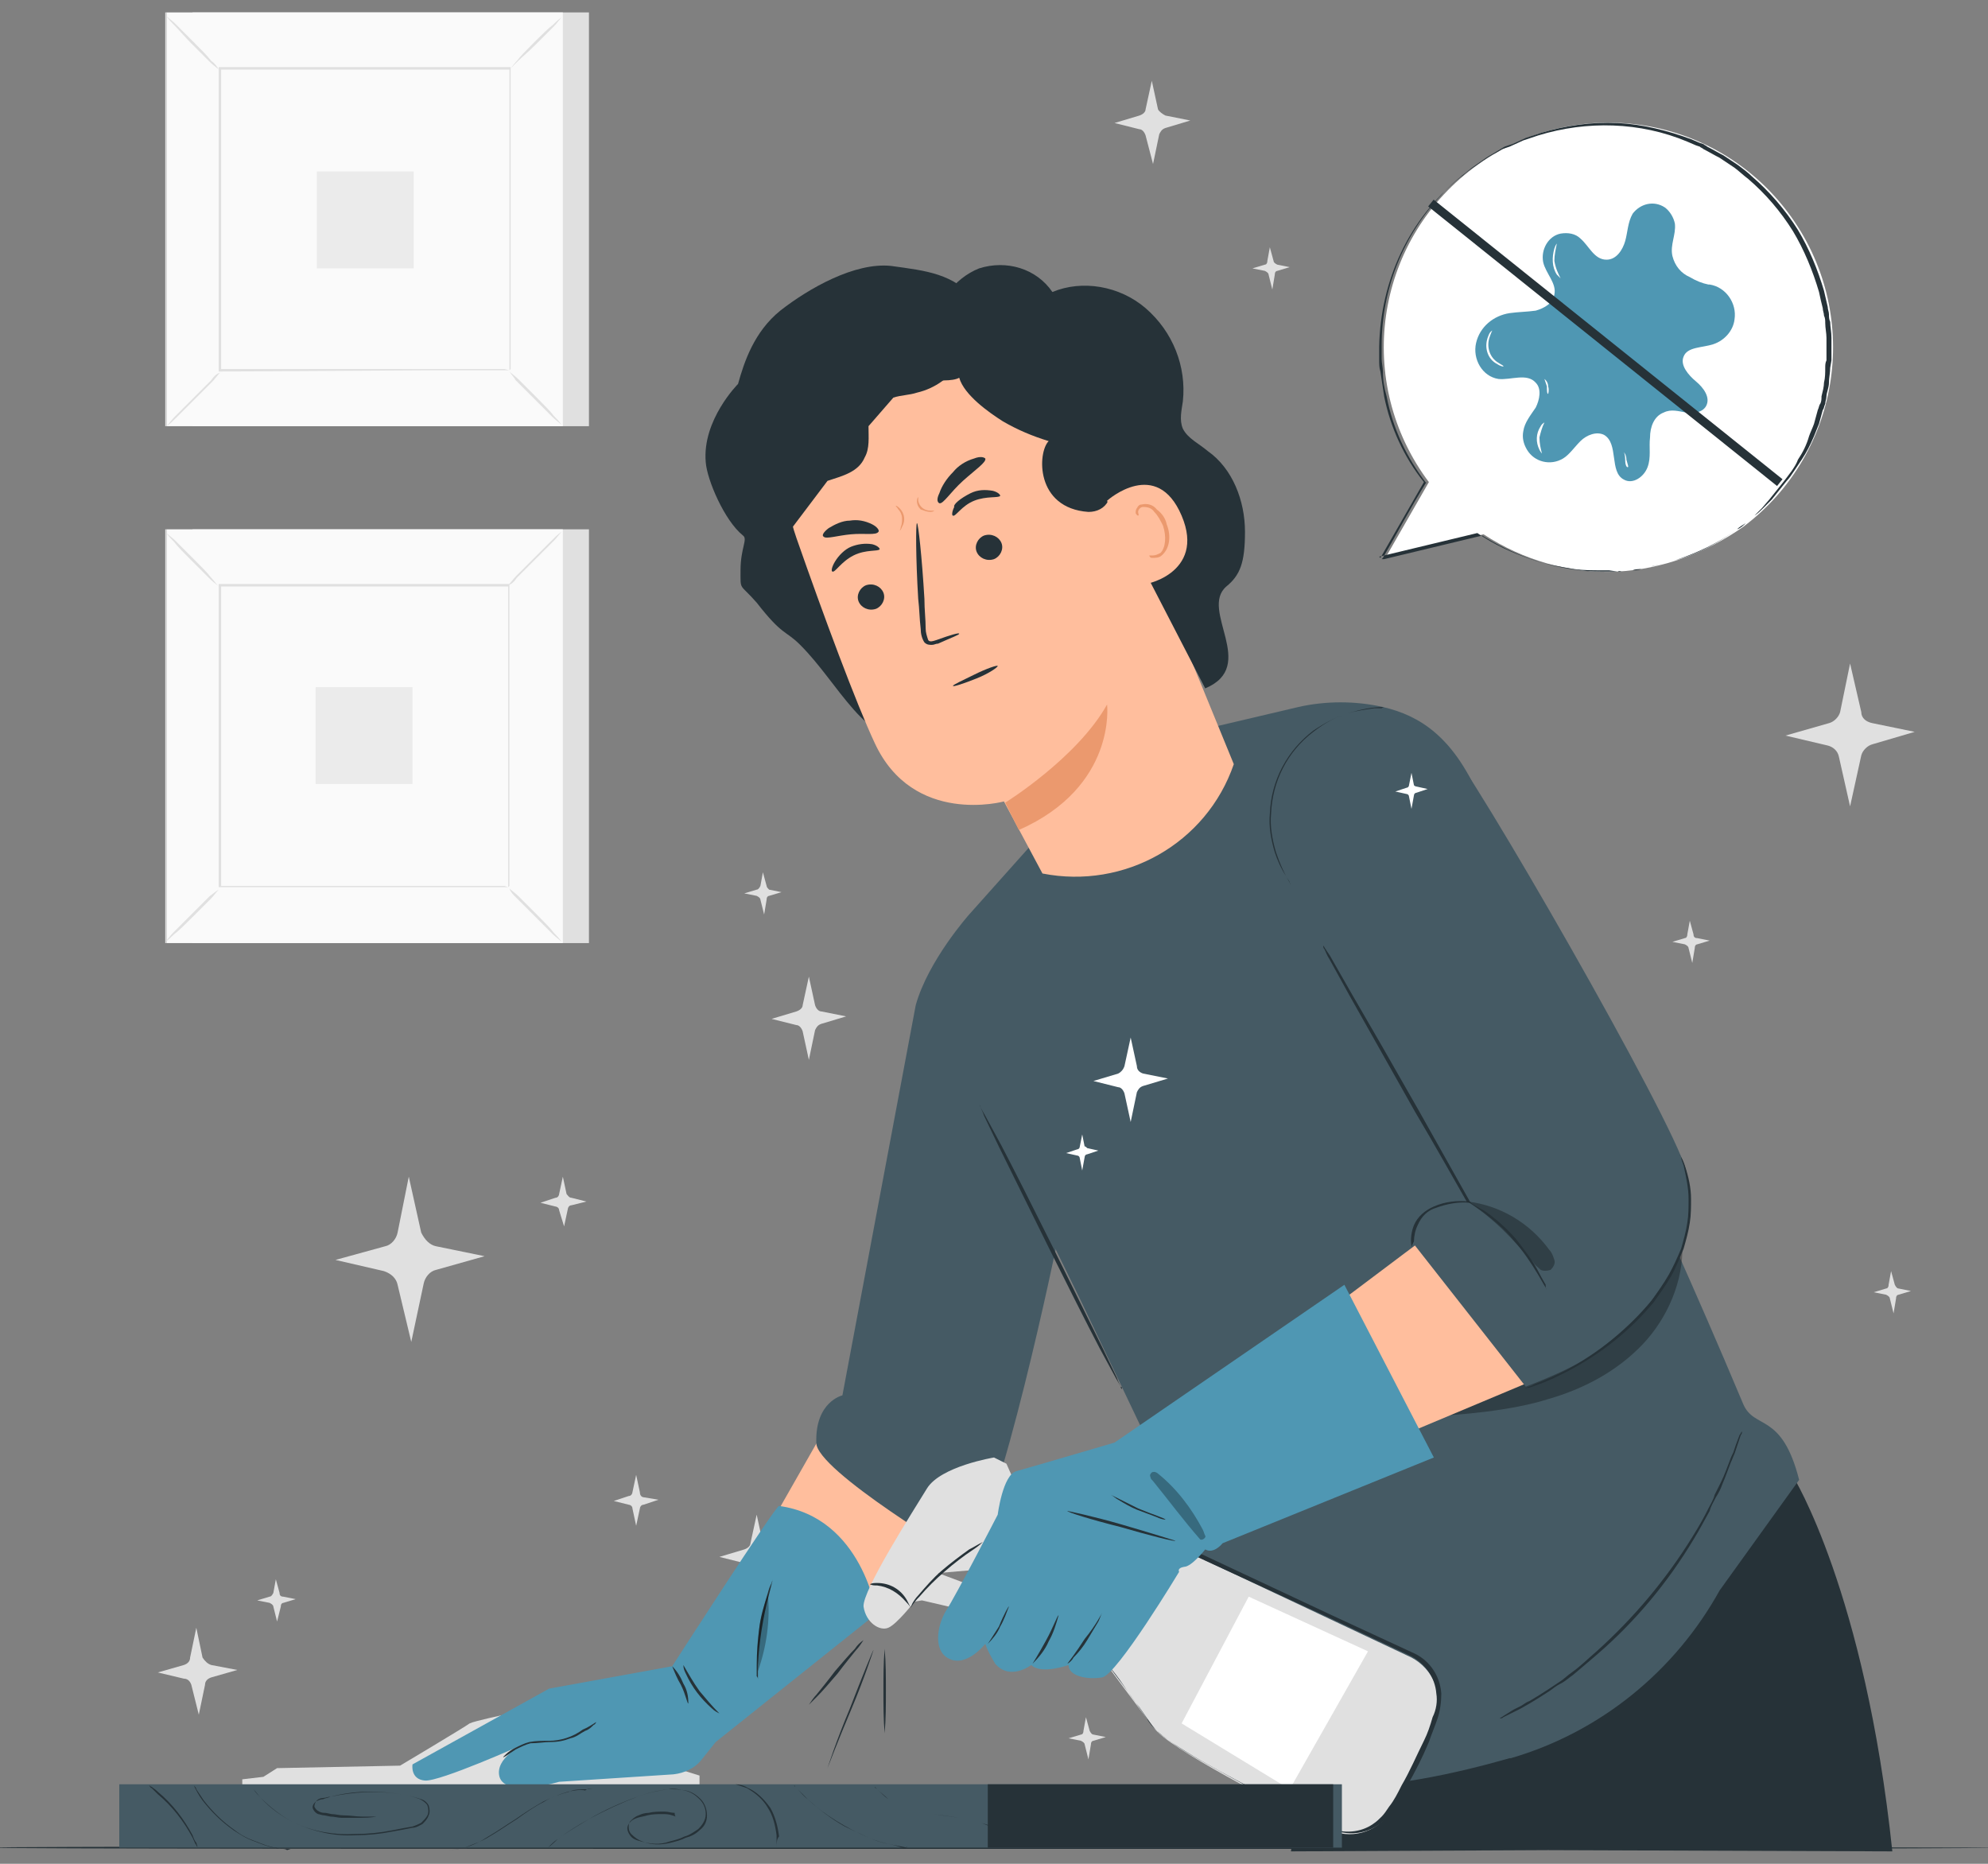 <?xml version="1.0" encoding="utf-8"?>
<!-- Generator: Adobe Illustrator 23.0.3, SVG Export Plug-In . SVG Version: 6.00 Build 0)  -->
<svg version="1.1" id="Layer_1" xmlns="http://www.w3.org/2000/svg" xmlns:xlink="http://www.w3.org/1999/xlink" x="0px" y="0px"
	 viewBox="0 0 160 150" style="enable-background:new 0 0 160 150;" xml:space="preserve">
<rect x="0" y="0" width="160" height="150" fill="#808080" stroke="none"/>
<style type="text/css">
	.st0{fill:#E0E0E0;}
	.st1{fill:#FAFAFA;}
	.st2{fill:#EBEBEB;}
	.st3{fill:#FFFFFF;}
	.st4{fill:#263238;}
	.st5{fill:#4F97B3;}
	.st6{fill:#FFBE9D;}
	.st7{opacity:0.3;}
	.st8{fill:#455A64;}
	.st9{fill:#EB996E;}
</style>
<g>
	<g id="freepik--background-complete--inject-109">
		<path class="st0" d="M35.1,100.3l3.9,0.8l-3.9,1.1c-0.5,0.1-0.9,0.6-1,1.1l-1,4.7l-1.1-4.6c-0.1-0.5-0.5-0.9-1.1-1.1l-3.9-0.9
			l4-1.1c0.5-0.1,0.9-0.6,1-1.1l0.9-4.5l1,4.5C34.2,99.8,34.6,100.2,35.1,100.3z"/>
		<path class="st0" d="M17,134l2.1,0.4L17,135c-0.3,0.1-0.5,0.3-0.5,0.6L16,138l-0.6-2.4c-0.1-0.3-0.3-0.5-0.6-0.5l-2.1-0.5l2.1-0.6
			c0.3-0.1,0.5-0.3,0.5-0.6l0.5-2.4l0.5,2.4C16.5,133.7,16.7,133.9,17,134z"/>
		<path class="st0" d="M46,96.4l1.2,0.3L46,97c-0.2,0-0.3,0.2-0.3,0.3l-0.3,1.4L45,97.4c0-0.2-0.2-0.3-0.3-0.3l-1.2-0.3l1.2-0.4
			c0.2,0,0.3-0.2,0.3-0.3l0.3-1.4l0.3,1.4C45.7,96.2,45.8,96.4,46,96.4z"/>
		<path class="st0" d="M51.8,120.5l1.2,0.2l-1.2,0.4c-0.2,0-0.3,0.2-0.3,0.3l-0.3,1.4l-0.3-1.4c0-0.2-0.2-0.3-0.3-0.3l-1.2-0.3
			l1.2-0.4c0.2,0,0.3-0.2,0.3-0.3l0.3-1.4l0.3,1.4C51.5,120.4,51.7,120.5,51.8,120.5z"/>
		<path class="st0" d="M22.8,128.5l1,0.2l-1,0.3c-0.1,0-0.2,0.1-0.2,0.3l-0.3,1.2l-0.3-1.2c0-0.1-0.1-0.2-0.3-0.3l-1-0.2l1-0.3
			c0.1,0,0.2-0.1,0.3-0.3l0.2-1.1l0.3,1.1C22.5,128.4,22.6,128.5,22.8,128.5z"/>
		<path class="st0" d="M88,139.6l1,0.2l-1,0.3c-0.1,0-0.2,0.1-0.2,0.3l-0.2,1.2l-0.3-1.2c0-0.1-0.1-0.2-0.3-0.3l-1-0.2l1-0.3
			c0.1,0,0.2-0.1,0.2-0.3l0.2-1.1l0.3,1.1C87.8,139.5,87.9,139.6,88,139.6z"/>
		<path class="st0" d="M61.9,71.6l1,0.2l-1,0.3c-0.1,0-0.2,0.1-0.2,0.3l-0.2,1.2l-0.3-1.2c0-0.1-0.1-0.2-0.3-0.3l-1-0.2l1-0.3
			c0.1,0,0.2-0.1,0.3-0.3l0.2-1.1l0.3,1.1C61.7,71.4,61.8,71.5,61.9,71.6z"/>
		<path class="st0" d="M152.8,103.7l1,0.2l-1,0.3c-0.1,0-0.2,0.1-0.2,0.3l-0.2,1.2l-0.3-1.2c0-0.1-0.1-0.2-0.3-0.3l-1-0.2l1-0.3
			c0.1,0,0.2-0.1,0.2-0.3l0.2-1.1l0.3,1.1C152.6,103.6,152.7,103.7,152.8,103.7z"/>
		<path class="st0" d="M136.6,75.5l1,0.2l-1,0.3c-0.1,0-0.2,0.1-0.2,0.3l-0.2,1.2l-0.3-1.2c0-0.1-0.1-0.2-0.3-0.3l-1-0.2l1-0.3
			c0.1,0,0.2-0.1,0.2-0.3l0.2-1.1l0.3,1.1C136.3,75.4,136.4,75.5,136.6,75.5z"/>
		<path class="st0" d="M102.8,21.3l1,0.2l-1,0.3c-0.1,0-0.2,0.1-0.2,0.3l-0.2,1.2l-0.3-1.2c0-0.1-0.1-0.2-0.3-0.3l-1-0.2l1-0.3
			c0.1,0,0.2-0.1,0.2-0.3l0.2-1.1l0.3,1.1C102.5,21.1,102.6,21.2,102.8,21.3z"/>
		<path class="st0" d="M61.9,124.7l2,0.4l-2,0.6c-0.3,0.1-0.4,0.3-0.5,0.5l-0.5,2.4l-0.5-2.3c-0.1-0.3-0.3-0.5-0.5-0.5l-2-0.5l2-0.6
			c0.3-0.1,0.5-0.3,0.5-0.5l0.5-2.3l0.5,2.3C61.5,124.4,61.7,124.6,61.9,124.7z"/>
		<path class="st0" d="M66.1,81.4l2,0.4l-2,0.6c-0.3,0.1-0.4,0.3-0.5,0.5l-0.5,2.4L64.6,83c-0.1-0.3-0.3-0.5-0.5-0.5l-2-0.5l2-0.6
			c0.3-0.1,0.5-0.3,0.5-0.5l0.5-2.3l0.5,2.3C65.7,81.2,65.9,81.4,66.1,81.4z"/>
		<path class="st0" d="M93.8,9.3l2,0.4l-2,0.6c-0.3,0.1-0.4,0.3-0.5,0.5l-0.5,2.4l-0.6-2.3c-0.1-0.3-0.3-0.5-0.5-0.5l-2-0.5l2-0.6
			c0.3-0.1,0.5-0.3,0.5-0.5l0.5-2.3l0.5,2.3C93.3,9,93.6,9.2,93.8,9.3z"/>
		<path class="st0" d="M150.7,58.2l3.4,0.7l-3.4,1c-0.4,0.1-0.8,0.5-0.9,0.9l-0.9,4.1l-0.9-4c-0.1-0.5-0.5-0.8-0.9-0.9l-3.4-0.8
			l3.5-1c0.4-0.1,0.8-0.5,0.9-0.9l0.8-3.9l0.9,3.9C149.8,57.8,150.2,58.1,150.7,58.2z"/>
		<rect x="15.5" y="1" class="st0" width="31.9" height="33.3"/>
		<rect x="13.4" y="1" class="st1" width="31.9" height="33.3"/>
		<path class="st0" d="M45.3,34.3h-32V1h32V34.3z M13.4,34.3h31.9V1H13.4V34.3z"/>
		<rect x="17.7" y="5.5" class="st1" width="23.3" height="24.3"/>
		<path class="st0" d="M17.7,30c-0.2,0.2-0.4,0.5-0.6,0.7c-0.4,0.4-0.9,0.9-1.5,1.5s-1.1,1.1-1.5,1.5c-0.2,0.2-0.4,0.4-0.7,0.6
			c0.2-0.2,0.4-0.5,0.6-0.7c0.4-0.4,0.9-0.9,1.5-1.5c0.6-0.6,1.1-1.1,1.5-1.5C17.2,30.3,17.4,30.1,17.7,30z"/>
		<path class="st0" d="M41,29.9c0.2,0.2,0.5,0.4,0.7,0.6c0.4,0.4,0.9,0.9,1.5,1.5c0.6,0.6,1.1,1.1,1.4,1.5c0.2,0.2,0.4,0.4,0.6,0.7
			c-0.2-0.2-0.5-0.4-0.7-0.6c-0.4-0.4-0.9-0.9-1.5-1.5c-0.6-0.6-1.1-1.1-1.5-1.5C41.4,30.4,41.2,30.2,41,29.9z"/>
		<path class="st0" d="M41,5.6c0.2-0.2,0.4-0.5,0.6-0.7C41.9,4.5,42.4,4,43,3.4s1.1-1.1,1.5-1.4c0.2-0.2,0.4-0.4,0.7-0.6
			c-0.2,0.2-0.4,0.5-0.6,0.7c-0.4,0.4-0.9,0.9-1.5,1.5S42,4.6,41.6,5C41.4,5.2,41.2,5.4,41,5.6z"/>
		<path class="st0" d="M17.6,5.6c-0.2-0.2-0.5-0.4-0.7-0.6c-0.4-0.4-0.9-0.9-1.5-1.5C14.9,3,14.4,2.4,14,2c-0.2-0.2-0.4-0.4-0.6-0.7
			c0.2,0.2,0.5,0.4,0.7,0.6c0.4,0.4,0.9,0.9,1.5,1.5c0.6,0.6,1.1,1.1,1.4,1.5C17.3,5.1,17.5,5.4,17.6,5.6z"/>
		<path class="st0" d="M41,29.8c0,0,0-0.1,0-0.1c0-0.1,0-0.2,0-0.3c0-0.3,0-0.7,0-1.3c0-1.2,0-2.8,0-5c0-4.3,0-10.3,0-17.6L41,5.6
			H17.7l0,0l0.1-0.1c0,8.9,0,17.3,0,24.3l-0.1-0.1l16.9,0l4.7,0h1.3L41,29.8L41,29.8L41,29.8l-0.4,0h-1.2l-4.7,0l-17,0.1h-0.1v-0.1
			c0-7,0-15.4,0-24.3V5.4h0.1H41h0.1v0.1c0,7.3,0,13.4,0,17.7c0,2.1,0,3.8,0,4.9c0,0.6,0,1,0,1.3c0,0.1,0,0.3,0,0.3
			C41,29.8,41,29.8,41,29.8z"/>
		<rect x="25.5" y="13.8" class="st2" width="7.8" height="7.8"/>
		<rect x="15.5" y="42.6" class="st0" width="31.9" height="33.3"/>
		<rect x="13.4" y="42.6" class="st1" width="31.9" height="33.3"/>
		<path class="st0" d="M45.3,75.9h-32V42.6h32V75.9z M13.4,75.9h31.9V42.6H13.4L13.4,75.9z"/>
		<rect x="17.6" y="47.1" class="st1" width="23.3" height="24.3"/>
		<path class="st0" d="M17.6,71.6c-0.2,0.2-0.4,0.5-0.6,0.7c-0.4,0.4-0.9,0.9-1.5,1.5c-0.6,0.6-1.1,1.1-1.5,1.4
			c-0.2,0.2-0.4,0.4-0.7,0.6c0.2-0.2,0.4-0.5,0.6-0.7c0.4-0.4,0.9-0.9,1.5-1.5s1.1-1.1,1.5-1.5C17.2,71.9,17.4,71.7,17.6,71.6z"/>
		<path class="st0" d="M41,71.5c0.2,0.2,0.5,0.4,0.7,0.6c0.4,0.4,0.9,0.9,1.5,1.5c0.6,0.6,1.1,1.1,1.4,1.5c0.2,0.2,0.4,0.4,0.6,0.7
			c-0.2-0.2-0.5-0.4-0.7-0.6c-0.4-0.4-0.9-0.9-1.5-1.5c-0.6-0.6-1.1-1.1-1.5-1.5C41.3,72,41.1,71.8,41,71.5z"/>
		<path class="st0" d="M40.9,47.1c0.2-0.2,0.4-0.5,0.6-0.7c0.4-0.4,0.9-0.9,1.5-1.5c0.6-0.6,1.1-1.1,1.5-1.5
			c0.2-0.2,0.4-0.4,0.7-0.6c-0.2,0.2-0.4,0.5-0.6,0.7c-0.4,0.4-0.9,0.9-1.5,1.5c-0.6,0.6-1.1,1.1-1.5,1.5
			C41.4,46.8,41.2,47,40.9,47.1z"/>
		<path class="st0" d="M17.6,47.2c-0.2-0.2-0.5-0.4-0.7-0.6c-0.4-0.4-0.9-0.9-1.5-1.5c-0.6-0.6-1.1-1.1-1.4-1.5
			c-0.2-0.2-0.4-0.4-0.6-0.7c0.2,0.2,0.5,0.4,0.7,0.6c0.4,0.4,0.9,0.9,1.5,1.5c0.6,0.6,1.1,1.1,1.4,1.5C17.2,46.7,17.4,47,17.6,47.2
			z"/>
		<path class="st0" d="M40.9,71.4c0,0,0-0.1,0-0.1c0-0.1,0-0.2,0-0.3c0-0.3,0-0.7,0-1.3c0-1.2,0-2.8,0-5c0-4.3,0-10.3,0-17.6
			l0.1,0.1H17.7l0,0l0.1-0.1c0,8.9,0,17.3,0,24.3l-0.1-0.1l16.9,0l4.7,0h1.3L40.9,71.4C40.9,71.4,40.9,71.4,40.9,71.4l-0.4,0h-1.2
			l-4.7,0l-16.9,0h-0.1v0c0-7,0-15.4,0-24.3V47h0.1H41H41v0.1c0,7.3,0,13.4,0,17.7c0,2.1,0,3.8,0,4.9c0,0.6,0,1,0,1.3
			c0,0.1,0,0.2,0,0.3C41,71.3,40.9,71.4,40.9,71.4z"/>
		<rect x="25.4" y="55.3" class="st2" width="7.8" height="7.8"/>
	</g>
	<g id="freepik--speech-bubble--inject-109">
		<path class="st3" d="M130.2,46c-3.8,0.2-7.6-0.9-10.8-3l-7.9,1.9l3.5-6.1c-6-8-4.4-19.3,3.6-25.3s19.3-4.4,25.3,3.6
			c6,8,4.4,19.3-3.6,25.3C137.3,44.5,133.8,45.8,130.2,46L130.2,46z"/>
		<path class="st4" d="M130.2,46c0,0,0.1,0,0.3,0l0.9-0.1c0.2,0,0.4,0,0.7-0.1l0.8-0.2c0.3-0.1,0.6-0.1,0.9-0.2l1-0.3
			c1.8-0.6,3.5-1.4,5-2.5c0.2-0.2,0.4-0.3,0.7-0.5l0.7-0.6c0.2-0.2,0.4-0.4,0.6-0.6l0.6-0.7c0.4-0.5,0.8-1,1.2-1.5l0.6-0.8
			c0.2-0.3,0.4-0.6,0.5-0.9c0.4-0.6,0.7-1.2,0.9-1.9c0.1-0.3,0.3-0.7,0.4-1l0.3-1.1c0.1-0.2,0.1-0.4,0.2-0.5
			c0.1-0.2,0.1-0.4,0.1-0.6c0.1-0.4,0.2-0.8,0.2-1.1c0.1-0.4,0.1-0.8,0.1-1.2c0-0.2,0-0.4,0.1-0.6c0-0.2,0-0.4,0-0.6v-1.2
			c0-0.4-0.1-0.8-0.1-1.2c0-0.2,0-0.4-0.1-0.6c0-0.2-0.1-0.4-0.1-0.6c-0.1-0.4-0.2-0.8-0.3-1.3c-0.5-1.7-1.2-3.4-2.1-4.9
			c-1-1.6-2.2-3-3.6-4.2c-0.4-0.3-0.7-0.6-1.1-0.9l-1.2-0.8c-0.4-0.2-0.9-0.5-1.3-0.7c-0.1-0.1-0.2-0.1-0.3-0.2l-0.3-0.1l-0.7-0.3
			c-3.8-1.6-8.1-1.7-12-0.5l-0.6,0.2l-0.3,0.1l-0.3,0.1l-1.1,0.5l-0.3,0.1l-0.3,0.1l-0.5,0.3c-0.4,0.2-0.7,0.4-1,0.6l-1,0.7
			c-0.3,0.2-0.6,0.5-0.9,0.7c-4.1,3.3-6.4,8.3-6.5,13.6v1c0,0.4,0,0.7,0.1,1c0.1,0.7,0.2,1.3,0.3,2c0.5,2.5,1.6,4.9,3.2,6.9l0,0l0,0
			l-3.5,6.1l-0.1-0.1l7.9-1.9h0h0c1.3,0.9,2.8,1.6,4.3,2.1c1.1,0.4,2.3,0.6,3.5,0.8c0.7,0.1,1.5,0.1,2.2,0.1h0.6L130.2,46l-0.2,0
			l-0.6,0c-0.7,0-1.5,0-2.2-0.1c-2.8-0.3-5.5-1.3-7.9-2.8h0l-7.9,1.9l-0.2,0l0.1-0.1c1.1-1.9,2.2-4,3.5-6.1v0.1
			c-1.6-2.1-2.7-4.4-3.2-7c-0.2-0.7-0.3-1.3-0.3-2c0-0.3-0.1-0.7-0.1-1c0-0.3,0-0.7,0-1.1c0-4.5,1.7-8.8,4.8-12.1
			c0.5-0.6,1.1-1.1,1.7-1.6c0.3-0.2,0.6-0.5,0.9-0.7l1-0.7c0.3-0.2,0.7-0.4,1-0.6l0.5-0.3l0.3-0.1l0.3-0.1l1.1-0.5l0.3-0.1l0.3-0.1
			l0.6-0.2c2-0.6,4.1-0.9,6.2-0.8c2,0.1,4,0.6,5.9,1.3l0.7,0.3l0.3,0.1c0.1,0.1,0.2,0.1,0.3,0.2c0.4,0.2,0.9,0.5,1.3,0.7l1.2,0.8
			c0.4,0.3,0.8,0.6,1.1,0.9c1.4,1.2,2.7,2.7,3.7,4.3c0.9,1.5,1.6,3.2,2.1,4.9l0.3,1.3c0,0.2,0.1,0.4,0.1,0.6s0,0.4,0.1,0.6
			c0,0.4,0.1,0.8,0.1,1.3c0,0.4,0,0.8,0,1.2c0,0.2,0,0.4,0,0.6l-0.1,0.6c0,0.4-0.1,0.8-0.1,1.2s-0.2,0.8-0.2,1.1
			c0,0.2-0.1,0.4-0.1,0.6c-0.1,0.2-0.1,0.4-0.2,0.5c-0.1,0.4-0.2,0.7-0.3,1.1l-0.4,1c-0.3,0.7-0.6,1.3-1,1.9
			c-0.2,0.3-0.4,0.6-0.6,0.9c-0.2,0.3-0.4,0.6-0.6,0.8c-0.4,0.5-0.8,1-1.2,1.5l-0.7,0.7c-0.2,0.2-0.4,0.4-0.7,0.6l-0.7,0.6
			c-0.2,0.2-0.4,0.4-0.7,0.5c-1.5,1.1-3.2,2-5,2.5l-1,0.3c-0.3,0.1-0.7,0.1-0.9,0.2l-0.8,0.2c-0.2,0-0.5,0-0.7,0.1l-0.9,0.1
			C130.3,45.9,130.2,46,130.2,46z"/>
		<path class="st5" d="M130.8,19.4c0.2-0.7,0.2-1.5,0.6-2.2c0.6-0.8,1.7-1.1,2.6-0.5c0.4,0.3,0.7,0.8,0.8,1.3
			c0.1,0.9-0.4,1.7-0.2,2.6c0.2,0.8,0.7,1.4,1.4,1.7c0.5,0.3,1,0.5,1.5,0.6c0,0,0.1,0,0.1,0l0,0c1.3,0.2,2.2,1.5,2,2.8
			c-0.1,0.9-0.8,1.7-1.7,2c-0.9,0.3-2.1,0.2-2.4,1c-0.3,0.7,0.4,1.5,1,2c0.6,0.5,1.2,1.3,0.8,2c-0.3,0.5-1,0.6-1.6,0.5
			c-0.6-0.1-1.2-0.3-1.8,0c-0.8,0.3-1.1,1.2-1.1,2c-0.1,0.8,0.1,1.6-0.2,2.4c-0.3,0.8-1.2,1.4-1.9,1c-1.2-0.6-0.4-2.9-1.6-3.6
			c-0.6-0.3-1.4,0-1.9,0.5c-0.5,0.5-0.9,1.1-1.4,1.4c-1,0.6-2.3,0.3-2.9-0.7c-0.3-0.5-0.4-1-0.3-1.5c0.1-0.7,0.6-1.3,1-1.9
			c0.3-0.6,0.5-1.5,0-2c-0.7-0.8-2-0.2-3-0.3c-1.3-0.2-2.1-1.6-1.8-2.9c0.3-1.3,1.4-2.2,2.7-2.4c0.7-0.1,1.4-0.1,2.1-0.2
			c0.7-0.2,1.4-0.6,1.5-1.3c0.2-0.9-0.7-1.7-0.9-2.6c-0.2-1,0.4-2.1,1.4-2.3c0.6-0.1,1.2,0,1.6,0.4c0.7,0.6,1.1,1.7,2.1,1.7
			C130.1,20.9,130.6,20.1,130.8,19.4z"/>
		<path class="st3" d="M121,29.5c0,0-0.2,0-0.5-0.2c-0.8-0.4-1.1-1.4-0.7-2.3c0.1-0.3,0.3-0.4,0.3-0.4c0,0-0.1,0.2-0.2,0.5
			c-0.3,0.8,0,1.7,0.7,2.1C120.9,29.4,121,29.4,121,29.5z"/>
		<path class="st3" d="M124.1,36.5c0,0-0.1-0.1-0.2-0.3c-0.3-0.6-0.3-1.3,0.1-1.9c0.1-0.2,0.3-0.3,0.3-0.3c-0.2,0.4-0.3,0.8-0.4,1.2
			C123.9,35.7,124,36.1,124.1,36.5z"/>
		<path class="st3" d="M124.6,31.7c-0.1,0-0.1-0.3-0.1-0.6c-0.1-0.3-0.2-0.6-0.2-0.6c0,0,0.3,0.2,0.3,0.6
			C124.7,31.4,124.6,31.7,124.6,31.7z"/>
		<path class="st3" d="M131,37.6c-0.1,0-0.2-0.2-0.2-0.6s-0.1-0.6-0.1-0.6c0,0,0.2,0.2,0.2,0.6C131,37.4,131.1,37.6,131,37.6z"/>
		<path class="st3" d="M125.6,22.4c0,0-0.1-0.1-0.3-0.3c-0.4-0.6-0.4-1.4-0.2-2.1c0.1-0.3,0.2-0.4,0.2-0.4c-0.1,0.5-0.2,0.9-0.2,1.4
			C125.2,21.6,125.4,22,125.6,22.4z"/>
		
			<rect x="128.9" y="9.5" transform="matrix(0.625 -0.78 0.78 0.625 26.971 111.218)" class="st4" width="0.7" height="36"/>
	</g>
	<g id="freepik--Character--inject-109">
		<polygon class="st6" points="67.4,113.2 62.1,122.5 69.4,129.8 77.1,121.5 		"/>
		<path class="st0" d="M22.3,142.3l9.9-0.2c0,0,5.2-3.1,5.6-3.4c0.4-0.2,2.8-0.7,2.8-0.7l15.7,4.9v1.4H19.5v-1.1l1.7-0.2L22.3,142.3
			z"/>
		<path class="st5" d="M62.7,121.2c-0.3,0-8.6,12.9-8.6,12.9l-9.9,1.8l-11,6.1c0,0-0.2,1.2,1,1.3c1.2,0.1,7.9-2.9,7.9-2.9
			s-2.3,1.1-1.9,2.6c0.5,1.7,4.8,0.4,4.8,0.4l9.2-0.6c0.9-0.1,1.7-0.5,2.2-1.1l1.2-1.5l12.9-10.3C70.6,129.9,69.4,122.1,62.7,121.2z
			"/>
		<path class="st4" d="M48,138.6c-0.1,0.1-0.1,0.2-0.2,0.2c-0.2,0.2-0.4,0.4-0.7,0.5c-0.4,0.2-0.7,0.5-1.2,0.6
			c-0.5,0.2-1,0.3-1.6,0.3c-0.5,0-1,0.1-1.6,0.1c-0.4,0.1-0.8,0.3-1.2,0.5c-0.6,0.4-1,0.7-1,0.6c0,0,0.1-0.1,0.2-0.2
			c0.2-0.2,0.5-0.4,0.7-0.5c0.4-0.2,0.8-0.4,1.2-0.5c0.5-0.1,1.1-0.1,1.6-0.1c0.9,0,1.9-0.3,2.7-0.9C47.6,138.9,47.9,138.6,48,138.6
			z"/>
		<path class="st4" d="M55.4,137.1c-0.1,0-0.2-0.7-0.6-1.5c-0.3-0.5-0.5-1-0.7-1.5c0.4,0.4,0.7,0.9,0.9,1.4
			C55.3,136,55.4,136.5,55.4,137.1z"/>
		<path class="st4" d="M57.9,137.9c-0.2-0.1-0.4-0.2-0.6-0.4c-0.9-0.8-1.6-1.7-2.1-2.8c-0.1-0.2-0.2-0.4-0.2-0.7
			c0.4,0.7,0.8,1.4,1.3,2.1C56.8,136.7,57.3,137.3,57.9,137.9z"/>
		<path class="st4" d="M61,135.2c0-0.1,0-0.2-0.1-0.3c0-0.2,0-0.5,0-0.9c0-1,0.1-2,0.2-2.9c0.1-1,0.4-1.9,0.7-2.9
			c0.1-0.4,0.2-0.6,0.3-0.8c0-0.1,0.1-0.2,0.1-0.3c-0.1,0.4-0.2,0.8-0.3,1.2c-0.5,1.9-0.8,3.8-0.9,5.7C61,134.4,61,134.8,61,135.2z"
			/>
		<g class="st7">
			<path d="M61.8,128.3c-0.7,2-1,4.1-0.8,6.2C61.7,132.5,62,130.4,61.8,128.3z"/>
		</g>
		<path class="st4" d="M103.9,149l1-8.3l39.4-21.9c0,0,5.8,9.3,8,30.2l-27.7-0.1l0,0L103.9,149z"/>
		<path class="st8" d="M83,68l-5,5.6l-0.8,11.1l9.7,19.8l11.1,23.3c0.9,2,1.8,6.6,1.2,9.2c0,0-1.8,6.4,7.4,6.8
			c5,0.2,10.7-1.1,14.9-2.3l0.1,0c7.2-2.1,13.2-7,16.8-13.5l6.4-8.9c-1.4-5.5-3.6-4-4.5-6.1c-4.2-10-7.6-17.3-7.6-17.3L119,64
			c-2.1-4.7-4.7-6.4-7.7-7.1c-2.2-0.5-4.6-0.5-6.8,0l-6.8,1.6L83,68z"/>
		<path class="st8" d="M77.7,125.5c2.8-3.2,7.4-25.6,7.4-25.6L78,73.6c0,0-3.3,3.7-4.3,7.3l-5.9,31.4c0,0-2.2,0.5-2.1,3.8
			C65.6,118.3,77.7,125.5,77.7,125.5z"/>
		<path class="st4" d="M90.3,111.8c-0.1-0.1-0.1-0.1-0.1-0.2l-0.4-0.7l-1.3-2.4c-1.1-2.1-2.5-4.9-4.1-8.1l-4-8.1l-1.2-2.5
			c-0.1-0.3-0.2-0.5-0.3-0.7c0-0.1-0.1-0.2-0.1-0.2c0.1,0.1,0.1,0.1,0.1,0.2l0.4,0.7l1.3,2.4c1.1,2.1,2.5,4.9,4.1,8.1l4,8.1l1.2,2.5
			c0.1,0.3,0.2,0.5,0.3,0.7C90.3,111.6,90.3,111.7,90.3,111.8z"/>
		<path class="st4" d="M140.2,115.2c0,0.1,0,0.2-0.1,0.3l-0.3,0.9l-0.2,0.6c-0.1,0.2-0.2,0.5-0.3,0.7c-0.2,0.5-0.4,1.1-0.7,1.8
			c-0.1,0.3-0.3,0.7-0.5,1c-0.2,0.4-0.4,0.7-0.5,1.1c-0.4,0.7-0.8,1.5-1.3,2.3c-2.1,3.5-4.7,6.6-7.7,9.2c-0.7,0.6-1.4,1.2-2,1.7
			c-0.3,0.2-0.6,0.5-1,0.7s-0.6,0.4-0.9,0.6c-0.6,0.4-1.1,0.7-1.6,1c-0.2,0.1-0.5,0.3-0.7,0.4l-0.6,0.3l-0.8,0.4
			c-0.1,0.1-0.2,0.1-0.3,0.1c0.1-0.1,0.2-0.1,0.3-0.2l0.8-0.5l0.6-0.3c0.2-0.1,0.4-0.3,0.7-0.4c0.5-0.3,1-0.6,1.6-1l0.9-0.6
			c0.3-0.2,0.6-0.5,0.9-0.7c0.7-0.5,1.3-1.1,2-1.7c3-2.7,5.6-5.8,7.7-9.2c0.5-0.8,0.9-1.5,1.3-2.3c0.2-0.4,0.4-0.7,0.5-1.1l0.5-1
			c0.3-0.6,0.5-1.2,0.7-1.7c0.1-0.3,0.2-0.5,0.3-0.7l0.2-0.6l0.3-0.8C140.1,115.4,140.1,115.3,140.2,115.2z"/>
		<g class="st7">
			<path d="M114.7,114c2.9-0.1,7.1-0.5,9.9-1.4c2.8-0.8,5.5-2.2,7.6-4.4c2-2.1,3.3-5.1,3.2-8c-1.7,3.6-4.9,6.9-8.6,8.8
				c-1.2,0.6-3.5,1.7-3.7,1.4l0,0L114.7,114"/>
		</g>
		<path class="st6" d="M101.9,109.4c0.5-0.6,13.1-10,13.1-10l10.3,10.9l-17.4,7.3L101.9,109.4z"/>
		<path class="st8" d="M122.8,111.6c2.3-0.9,4.6-1.9,6.1-3.1c7.2-5.6,7.7-10.6,6.8-14.3c-1-4-17.4-32.5-19.3-34.3
			c-1.8-1.8-7.5-4.8-13.3,1.8c-3.3,3.8,3.3,14.5,3.3,14.5l11.7,20.5c-3.3-0.6-4.8,2.8-4.8,2.8L122.8,111.6z"/>
		<path class="st4" d="M113.6,100.4c0,0,0-0.1,0-0.1c-0.1-0.6,0-1.2,0.2-1.7c0.3-0.7,0.9-1.2,1.6-1.5c0.9-0.4,1.9-0.5,2.8-0.4
			l-0.1,0.1c-1.2-2.1-2.6-4.6-4.2-7.3l-5.3-9.4l-1.6-2.9c-0.2-0.3-0.3-0.6-0.4-0.8c-0.1-0.1-0.1-0.2-0.1-0.3
			c0.1,0.1,0.1,0.2,0.2,0.3c0.1,0.2,0.3,0.4,0.5,0.8l1.6,2.8c1.4,2.4,3.3,5.7,5.4,9.4l4.1,7.3l0.1,0.1h-0.1
			c-0.9-0.1-1.9,0.1-2.7,0.4c-0.7,0.2-1.2,0.7-1.5,1.4c-0.2,0.4-0.3,0.9-0.3,1.3C113.6,100.3,113.6,100.4,113.6,100.4z"/>
		<path class="st4" d="M135.2,92.9c0,0.1,0.1,0.2,0.1,0.2c0.1,0.2,0.2,0.4,0.3,0.7c0.3,0.9,0.5,1.8,0.5,2.7c0,0.6,0,1.3-0.1,1.9
			c-0.1,0.7-0.3,1.4-0.5,2.1c-0.3,0.7-0.6,1.5-1,2.2c-0.4,0.7-0.9,1.4-1.4,2.1c-1.9,2.3-4.3,4.2-7,5.6c-0.8,0.4-1.6,0.8-2.5,1.1
			c-0.3,0.1-0.5,0.2-0.7,0.2c-0.1,0-0.2,0.1-0.3,0.1c0.1,0,0.2-0.1,0.2-0.1c0.2-0.1,0.4-0.1,0.7-0.3c0.8-0.3,1.7-0.7,2.5-1.1
			c2.6-1.4,5-3.3,6.9-5.6c0.5-0.7,1-1.4,1.4-2.1c0.4-0.7,0.7-1.4,1-2.1c0.2-0.7,0.4-1.4,0.5-2.1c0.1-0.6,0.1-1.2,0.1-1.9
			c0-0.9-0.2-1.8-0.4-2.7c-0.1-0.3-0.2-0.5-0.2-0.7C135.2,93,135.2,93,135.2,92.9z"/>
		<g class="st7">
			<path d="M118.1,96.7c2.6,0.3,5,1.7,6.6,3.9c0.2,0.2,0.3,0.5,0.4,0.8c0.1,0.3-0.1,0.6-0.3,0.8c-0.3,0.1-0.6,0.1-0.8,0
				c-0.2-0.2-0.5-0.4-0.6-0.6C121.7,99.7,120.3,98.1,118.1,96.7"/>
		</g>
		<path class="st4" d="M124.5,103.8c0,0-0.3-0.5-0.7-1.2c-0.6-1-1.2-1.9-2-2.8c-0.7-0.9-1.6-1.6-2.5-2.3c-0.7-0.5-1.2-0.8-1.1-0.8
			c0.1,0,0.2,0.1,0.3,0.2c0.2,0.1,0.5,0.3,0.9,0.5c0.9,0.6,1.8,1.4,2.6,2.3c0.7,0.9,1.4,1.8,1.9,2.8c0.2,0.4,0.4,0.7,0.5,0.9
			C124.4,103.6,124.4,103.7,124.5,103.8z"/>
		<path class="st4" d="M111.4,56.9c-1,0-1.9,0.2-2.9,0.5c-1,0.3-1.9,0.8-2.8,1.5c-2.1,1.6-3.3,4-3.4,6.6c-0.1,1,0.1,2.1,0.4,3.1
			c0.3,0.9,0.7,1.8,1.2,2.6c0,0-0.1-0.1-0.1-0.2c-0.1-0.2-0.2-0.3-0.3-0.5c-0.4-0.6-0.7-1.3-0.9-1.9c-0.3-1-0.5-2.1-0.4-3.1
			c0.1-2.7,1.4-5.1,3.5-6.7c0.9-0.6,1.8-1.1,2.8-1.4c0.7-0.2,1.4-0.3,2.1-0.4c0.3,0,0.4,0,0.6,0C111.3,56.9,111.4,56.9,111.4,56.9z"
			/>
		<path class="st0" d="M81.4,118.7l-0.4-0.9l-1-0.5c0,0-4.3,0.7-5.4,2.5c-1.1,1.8-5.2,8.2-5.1,9.5c0.2,1.3,1.3,2,2,1.7
			c0.7-0.3,2.1-2.1,2.1-2.1l0.6-0.1l6.9,1.6l0.8-1.4l-6.4-2.4l3.5-0.3l3-3.2L81.4,118.7z"/>
		<path class="st0" d="M87.9,129.6c-0.4,1.2-0.2,2.5,0.6,3.6c1.1,1.5,2.8,3.8,4.4,5.9c1.2,1.6,9.5,5.9,14,8.1
			c1.7,0.9,3.9,0.3,4.9-1.3c1.6-2.4,2.9-5.1,3.8-7.8c0.6-1.8-0.3-3.8-2-4.7l-19.3-9.1c-1.9-0.9-4.2-0.1-5.1,1.8
			c-0.1,0.1-0.1,0.3-0.2,0.4L87.9,129.6z"/>
		<path class="st4" d="M87.9,129.6c0,0,0-0.1,0.1-0.2l0.2-0.6c0.2-0.5,0.4-1.2,0.7-2.2c0.2-0.5,0.4-1,0.8-1.5c0.4-0.5,1-0.9,1.6-1.1
			c0.7-0.3,1.5-0.3,2.2-0.2c0.4,0.1,0.8,0.3,1.2,0.4l1.2,0.5l11.3,5.3l6.7,3.1c1.2,0.6,2,1.8,2.1,3.2c0,0.7-0.1,1.4-0.3,2
			c-0.2,0.6-0.5,1.3-0.7,1.9c-0.5,1.2-1.1,2.4-1.8,3.6c-0.3,0.6-0.7,1.1-1,1.7c-0.2,0.3-0.4,0.5-0.6,0.8c-1.1,1.2-2.9,1.6-4.4,0.9
			c-1.1-0.5-2.2-1.1-3.2-1.6c-2.1-1.1-4.1-2.1-5.9-3.1c-0.9-0.5-1.8-1-2.6-1.5c-0.8-0.5-1.6-1-2.3-1.6c-0.3-0.3-0.6-0.7-0.8-1
			c-0.2-0.3-0.5-0.7-0.7-1c-0.5-0.6-0.9-1.2-1.3-1.8c-0.4-0.6-0.8-1.1-1.2-1.6c-0.3-0.4-0.7-0.9-0.9-1.4c-0.3-0.7-0.5-1.5-0.4-2.2
			C87.7,130.1,87.8,129.8,87.9,129.6c0,0,0,0.1,0,0.2c0,0.2-0.1,0.4-0.1,0.6c-0.1,0.8,0.1,1.5,0.4,2.2c0.3,0.5,0.6,0.9,0.9,1.3
			l1.2,1.6l1.3,1.8l0.7,1c0.2,0.4,0.5,0.7,0.8,1c0.7,0.6,1.4,1.1,2.2,1.6c0.8,0.5,1.7,1,2.6,1.5c1.8,1,3.8,2.1,5.9,3.1
			c1,0.5,2.1,1.1,3.2,1.6c1.1,0.5,2.5,0.4,3.5-0.3c0.3-0.2,0.5-0.4,0.7-0.6c0.2-0.2,0.4-0.5,0.6-0.8c0.4-0.5,0.7-1.1,1-1.7
			c0.7-1.2,1.2-2.4,1.8-3.6c0.3-0.6,0.5-1.2,0.7-1.9c0.3-0.6,0.4-1.3,0.3-1.9c-0.1-1.3-0.9-2.4-2-3l-6.6-3.1L95.7,125l-1.2-0.6
			c-0.4-0.2-0.7-0.3-1.1-0.4c-0.7-0.2-1.5-0.1-2.2,0.2c-0.6,0.2-1.1,0.6-1.6,1.1c-0.3,0.4-0.6,0.9-0.8,1.4c-0.3,0.9-0.6,1.7-0.8,2.2
			c-0.1,0.2-0.2,0.4-0.2,0.6C87.9,129.5,87.9,129.6,87.9,129.6z"/>
		<path class="st5" d="M80.3,121.9c0,0,0.4-3.2,1.5-3.5c1.1-0.3,7.9-2.3,7.9-2.3l18.5-12.7l7.2,13.9l-17,6.9c0,0-0.7,0.9-1.4,0.5
			c0,0-1.1,1.4-1.7,1.4c-0.6,0.1-0.4,0.4-0.4,0.4s-5,8.3-6.2,8.5s-2.7-0.1-2.7-1c0,0-2.2,0.8-3,0c0,0-1.7,1.3-2.9-0.1
			c-0.3-0.5-0.6-1-0.8-1.6c0,0-1.5,1.9-2.9,1.2c-1.3-0.6-1-2.6-0.3-3.8C77,128.3,80.3,121.9,80.3,121.9z"/>
		<path class="st4" d="M73.3,129.4c0,0-0.1-0.2-0.4-0.5c-0.6-0.7-1.4-1.2-2.3-1.3c-0.2,0-0.4,0-0.6-0.1c0.2-0.1,0.4-0.1,0.6-0.1
			c1,0,1.9,0.5,2.4,1.4C73.1,129,73.2,129.2,73.3,129.4z"/>
		<path class="st4" d="M79.1,124.1c-0.3,0.3-0.6,0.5-0.9,0.7c-0.6,0.4-1.4,1-2.2,1.7c-0.7,0.6-1.4,1.3-2,2c-0.5,0.5-0.7,0.9-0.7,0.9
			c0-0.1,0.1-0.2,0.1-0.3c0.1-0.2,0.3-0.5,0.5-0.7c0.6-0.7,1.2-1.4,1.9-2c0.7-0.6,1.5-1.2,2.2-1.7C78.4,124.5,78.7,124.3,79.1,124.1
			z"/>
		<polygon class="st3" points="95.1,138.7 100.5,128.5 110.1,132.9 103.8,144 		"/>
		<path class="st4" d="M88.7,129.8c-0.1,0.2-0.2,0.5-0.3,0.7c-0.3,0.5-0.6,1-0.9,1.5c-0.3,0.5-0.7,1-1.1,1.4
			c-0.1,0.2-0.3,0.4-0.5,0.5c0,0,0.7-0.9,1.4-2C88.2,130.8,88.7,129.8,88.7,129.8z"/>
		<path class="st4" d="M85.2,130c-0.2,0.7-0.4,1.4-0.8,2.1c-0.3,0.7-0.8,1.3-1.3,1.8c0,0,0.5-0.8,1.1-1.9
			C84.8,130.9,85.1,130,85.2,130z"/>
		<path class="st4" d="M81.2,129.3c-0.2,0.5-0.4,1.1-0.7,1.6c-0.2,0.5-0.6,1-1,1.4c0,0,0.4-0.6,0.9-1.4
			C80.8,129.9,81.2,129.2,81.2,129.3z"/>
		<path class="st4" d="M94.6,124c0,0.1-2-0.4-4.4-1.1c-2.4-0.6-4.3-1.2-4.3-1.3c0,0,2,0.4,4.4,1.1C92.7,123.4,94.6,124,94.6,124z"/>
		<path class="st4" d="M93.8,122.3c-0.2,0-0.5-0.1-0.7-0.2c-0.5-0.2-1.1-0.4-1.6-0.6c-0.5-0.2-1-0.5-1.5-0.8
			c-0.2-0.1-0.4-0.3-0.6-0.4c0,0,1,0.5,2.2,1.1C92.8,121.9,93.8,122.2,93.8,122.3z"/>
		<g class="st7">
			<path d="M97,123.6c-0.1-0.2-0.1-0.3-0.2-0.5c-0.9-1.7-2.1-3.3-3.6-4.5c-0.1-0.1-0.3-0.2-0.5-0.1c-0.1,0.1-0.2,0.2-0.1,0.4
				c0,0.1,0.1,0.2,0.2,0.3c1.3,1.6,2.4,3.1,3.8,4.7C96.8,124,97.1,123.7,97,123.6z"/>
		</g>
		<path class="st4" d="M65.1,137.2c0.2-0.3,0.4-0.6,0.6-0.8c0.4-0.5,0.9-1.1,1.5-1.9c0.6-0.7,1.2-1.4,1.6-1.8
			c0.2-0.3,0.4-0.5,0.7-0.7c-0.2,0.3-0.4,0.6-0.6,0.8c-0.4,0.5-0.9,1.1-1.5,1.9c-0.6,0.7-1.2,1.4-1.6,1.8
			C65.6,136.7,65.4,136.9,65.1,137.2z"/>
		<path class="st4" d="M66.6,142.3c0,0,0.7-2.2,1.8-4.8c1-2.6,1.9-4.8,1.9-4.7c0,0-0.7,2.2-1.8,4.8S66.6,142.3,66.6,142.3z"/>
		<path class="st4" d="M71.2,139.5c-0.1-1.1-0.1-2.3-0.1-3.4c0-1.1,0-2.3,0.1-3.4c0.1,1.1,0.1,2.3,0.1,3.4
			C71.3,137.2,71.3,138.3,71.2,139.5z"/>
		<path class="st4" d="M59.6,45.9c0-1.8,0.6-2.5,0.2-2.8c-1.5-1.2-2.9-4.5-3-5.9c-0.3-3.4,2.6-6.3,2.6-6.3c0.5-1.8,1.3-4.2,3.4-5.9
			c2.3-1.8,6-3.9,8.9-3.6c2.9,0.4,5,0.6,6.9,2.8l-4.1,36.1c-2.3-0.1-4.3-1.5-5.8-3.2c-1.5-1.7-2.7-3.6-4.3-5.2
			c-1.2-1.2-1.4-0.7-3.5-3.4C59.5,46.9,59.6,47.6,59.6,45.9z"/>
		<path class="st6" d="M88.4,34.9c-2.5-7.3-8.9-11.9-16.2-9.2l-0.7,0.3c-6.6,3-9.8,10.5-7.4,17.3c2.2,6.3,4.8,13.3,6.3,16.5
			c3.1,6.7,10.4,4.7,10.4,4.7l3.1,5.8l0,0c6.6,1.3,13.2-2.4,15.4-8.8l0,0L88.4,34.9z"/>
		<path class="st4" d="M69.1,48.4c0.2,0.5,0.8,0.8,1.4,0.6c0.5-0.2,0.8-0.8,0.6-1.3c0,0,0,0,0,0c-0.2-0.5-0.8-0.8-1.4-0.6
			C69.2,47.3,68.9,47.9,69.1,48.4C69.1,48.4,69.1,48.4,69.1,48.4z"/>
		<path class="st4" d="M67,46c0.2,0.1,0.7-0.8,1.7-1.3c1-0.5,2-0.3,2.1-0.5c0-0.1-0.2-0.3-0.6-0.4c-0.6-0.1-1.2,0-1.7,0.2
			c-0.5,0.2-1,0.7-1.3,1.2C66.9,45.7,66.9,46,67,46z"/>
		<path class="st4" d="M78.6,44.4c0.2,0.5,0.8,0.8,1.4,0.6c0.5-0.2,0.8-0.8,0.6-1.3c0,0,0,0,0,0c-0.2-0.5-0.8-0.8-1.4-0.6
			C78.7,43.3,78.4,43.9,78.6,44.4C78.6,44.4,78.6,44.4,78.6,44.4z"/>
		<path class="st4" d="M76.7,41.5c0.2,0.1,0.7-0.8,1.7-1.2s2-0.2,2.1-0.4c0-0.1-0.2-0.3-0.6-0.4c-0.6-0.1-1.2-0.1-1.8,0.2
			c-0.8,0.4-1.4,0.9-1.3,1.1C76.6,41.2,76.6,41.5,76.7,41.5z"/>
		<path class="st4" d="M77.2,51c0-0.1-0.7,0.1-1.8,0.5c-0.3,0.1-0.6,0.2-0.7,0c-0.1-0.3-0.2-0.6-0.2-0.9c0-0.8-0.1-1.5-0.1-2.4
			c-0.2-3.4-0.5-6.1-0.6-6.1s-0.1,2.8,0.1,6.1c0.1,0.8,0.1,1.6,0.2,2.4c0,0.4,0.1,0.8,0.3,1.1c0.2,0.2,0.4,0.2,0.6,0.2
			c0.2,0,0.3-0.1,0.5-0.1C76.6,51.3,77.2,51.1,77.2,51z"/>
		<path class="st4" d="M75.6,40.5c0.3,0.1,0.9-0.9,1.9-1.8c1-0.9,1.9-1.5,1.8-1.8c-0.1-0.1-0.4-0.2-0.9,0c-0.7,0.2-1.3,0.6-1.7,1.1
			c-0.5,0.5-0.9,1.1-1.1,1.7C75.4,40.1,75.4,40.4,75.6,40.5z"/>
		<path class="st4" d="M66.3,43.2c0.2,0.2,1.1-0.1,2.2-0.2s2,0.1,2.2-0.2c0.1-0.1-0.1-0.4-0.5-0.6c-0.6-0.3-1.2-0.4-1.8-0.3
			c-0.6,0-1.2,0.3-1.7,0.6C66.3,42.8,66.1,43.1,66.3,43.2z"/>
		<path class="st4" d="M78.4,24.3c-0.2-0.1-0.5-0.2-0.7-0.3l0,0l0,0c-2-0.7-4.3-1.1-6,0c-1,0.7-1.6,1.8-2.6,2.5c-1.3,1-3,1.2-4.4,2
			c-1.7,1-2.9,2.7-3.1,4.7c-0.1,1.5,0.3,3.1-0.5,4.5c-0.3,0.6-1.4,1.1-1.8,1.6c0,0-0.7,4.9,3.1,4.7l0.5-0.4l3.7-4.9
			c1.2-0.4,2.5-0.7,3-1.9c0.4-0.7,0.3-1.6,0.3-2.5l2-2.3c0.6-0.2,1.3-0.2,1.9-0.4c3-0.7,4.9-3.7,4.2-6.7c0-0.1,0-0.1-0.1-0.2
			L78.4,24.3z"/>
		<path class="st4" d="M72.3,29.9c0.8-0.7,2.5-2.1,2.7-3.2c0.3-2.3,1.8-4.3,3.8-5.1c2.2-0.7,4.6,0,5.9,1.9c2.4-1,5.4-0.5,7.5,1.3
			c2.2,1.9,3.3,4.7,3,7.5c-0.1,0.7-0.3,1.5,0,2.2c0.4,0.8,1.3,1.2,2,1.8c2,1.4,3,4,3,6.5c0,2.5-0.4,3.5-1.5,4.4
			c-2.2,1.9,2.6,6.4-1.7,8.2l-7.8-15.1l0,0c-0.3,0.6-0.9,0.9-1.6,0.9c-4.3-0.3-4.1-4.8-3.2-5.7c-1.3-0.4-2.5-0.9-3.7-1.6
			c-1.1-0.7-3.1-2.1-3.5-3.5C76.2,31,71.9,30.2,72.3,29.9z"/>
		<path class="st6" d="M89.1,40.3c0.1-0.1,4-3.5,6,1.2s-3.2,5.7-3.2,5.5C91.8,47,89.1,40.3,89.1,40.3z"/>
		<path class="st9" d="M92.5,44.7c0,0,0.1,0,0.3,0c0.2,0,0.4-0.1,0.6-0.2c0.4-0.4,0.5-1.3,0.2-2.2c-0.2-0.4-0.4-0.8-0.7-1.1
			c-0.2-0.3-0.5-0.4-0.9-0.4c-0.2,0-0.4,0.2-0.4,0.4c0,0.2,0.1,0.2,0,0.3c0,0-0.1,0-0.2-0.2c0-0.1,0-0.3,0.1-0.4
			c0.1-0.2,0.2-0.3,0.4-0.3c0.4-0.1,0.9,0,1.2,0.4c0.4,0.3,0.7,0.7,0.8,1.2c0.4,1,0.2,2-0.4,2.5c-0.2,0.2-0.5,0.2-0.8,0.2
			C92.6,44.9,92.5,44.8,92.5,44.7z"/>
		<path class="st4" d="M76.7,55.2c0,0.1,0.9-0.2,1.9-0.6s1.7-0.9,1.7-1s-0.9,0.2-1.9,0.7S76.7,55.1,76.7,55.2z"/>
		<path class="st9" d="M80.9,64.6c0,0,5.8-3.6,8.2-7.9c0,0,0.8,6.6-7.1,10.1L80.9,64.6z"/>
		<path class="st9" d="M75.2,41.1c0,0-0.1,0.1-0.3,0.1c-0.3,0-0.5-0.1-0.8-0.2c-0.2-0.2-0.3-0.4-0.3-0.7c0-0.2,0.1-0.3,0.1-0.3
			c0,0,0,0.1,0,0.3c0.1,0.5,0.5,0.8,1,0.8C75.1,41.1,75.2,41.1,75.2,41.1z"/>
		<path class="st9" d="M72.4,42.7c0,0,0.1-0.1,0.1-0.3c0.1-0.2,0.1-0.5,0.1-0.7c0-0.2-0.1-0.5-0.3-0.7c-0.1-0.2-0.2-0.2-0.2-0.3
			c0,0,0.1,0,0.3,0.2c0.4,0.4,0.5,1,0.2,1.5C72.5,42.7,72.4,42.7,72.4,42.7z"/>
		<path class="st3" d="M92,86.4l2,0.4l-2,0.6c-0.3,0.1-0.4,0.3-0.5,0.5L91,90.3L90.5,88c-0.1-0.3-0.3-0.5-0.5-0.5L88,87l2-0.6
			c0.2-0.1,0.4-0.3,0.5-0.6l0.5-2.3l0.5,2.3C91.5,86.1,91.7,86.3,92,86.4z"/>
		<path class="st3" d="M87.5,92.4l0.9,0.2l-0.9,0.3c-0.1,0-0.2,0.1-0.2,0.2l-0.2,1.1l-0.2-1c0-0.1-0.1-0.2-0.2-0.2l-0.9-0.2l0.9-0.3
			c0.1,0,0.2-0.1,0.2-0.2l0.2-1l0.2,1C87.3,92.2,87.4,92.3,87.5,92.4z"/>
		<path class="st3" d="M114,63.3l0.9,0.2l-0.9,0.3c-0.1,0-0.2,0.1-0.2,0.2l-0.2,1.1l-0.2-1c0-0.1-0.1-0.2-0.2-0.2l-0.9-0.2l0.9-0.3
			c0.1,0,0.2-0.1,0.2-0.2l0.2-1l0.2,1C113.8,63.2,113.9,63.3,114,63.3z"/>
	</g>
	<g id="freepik--Table--inject-109">
		<path class="st4" d="M160.5,148.7c0,0.1-36,0.1-80.5,0.1s-80.5,0-80.5-0.1s36-0.1,80.5-0.1S160.5,148.7,160.5,148.7z"/>
		<rect x="9.6" y="143.6" class="st8" width="98.4" height="5.1"/>
		<rect x="79.5" y="143.6" class="st4" width="27.8" height="5.1"/>
		<path class="st4" d="M15.9,148.7c0-0.1-0.1-0.1-0.1-0.2c-0.1-0.1-0.2-0.4-0.3-0.6c-0.7-1.3-1.6-2.5-2.8-3.5
			c-0.2-0.2-0.4-0.4-0.5-0.5c-0.1,0-0.1-0.1-0.2-0.2c0.1,0,0.1,0.1,0.2,0.1c0.1,0.1,0.3,0.2,0.5,0.4c1.2,1,2.1,2.2,2.8,3.5
			c0.1,0.3,0.2,0.5,0.3,0.6C15.9,148.6,15.9,148.7,15.9,148.7z"/>
		<path class="st4" d="M23.4,148.8c-0.5,0-1,0-1.4-0.1c-0.5-0.1-1-0.3-1.5-0.5c-0.6-0.2-1.1-0.5-1.7-0.9c-1-0.7-1.8-1.5-2.5-2.4
			c-0.3-0.4-0.5-0.8-0.7-1.2c0,0,0,0,0.1,0.1s0.1,0.2,0.1,0.2c0.2,0.3,0.4,0.6,0.6,0.9c0.7,0.9,1.5,1.7,2.5,2.4
			c0.5,0.4,1.1,0.7,1.7,0.9c0.5,0.2,1,0.4,1.5,0.5c0.2,0,0.4,0.1,0.6,0.1c0.1,0,0.3,0,0.4,0.1L23.4,148.8L23.4,148.8z"/>
		<path class="st4" d="M30.3,146.2c0,0-0.4,0.1-1.3,0.1c-0.4,0-0.9,0-1.5,0c-0.3,0-0.6-0.1-0.9-0.1l-0.5-0.1c-0.2,0-0.4-0.1-0.5-0.1
			c-0.2-0.1-0.3-0.2-0.4-0.4c-0.1-0.2,0-0.4,0.2-0.6c0.2-0.1,0.4-0.2,0.6-0.2c0.2-0.1,0.4-0.1,0.6-0.2c1.9-0.4,3.8-0.5,5.7-0.2
			c0.5,0.1,1,0.2,1.6,0.4c0.3,0.1,0.5,0.3,0.6,0.5c0.1,0.3,0.1,0.6,0,0.8c-0.1,0.3-0.3,0.5-0.5,0.7c-0.2,0.1-0.5,0.3-0.8,0.3
			c-0.5,0.1-1,0.2-1.6,0.3c-1,0.2-2,0.3-3,0.3c-1.7,0.1-3.4-0.3-4.9-1c-1-0.5-2-1.2-2.7-2c-0.2-0.2-0.4-0.5-0.6-0.7
			c-0.1-0.2-0.2-0.3-0.2-0.3s0.1,0.1,0.2,0.3c0.2,0.3,0.4,0.5,0.6,0.7c0.8,0.8,1.7,1.5,2.7,2c1.5,0.7,3.2,1,4.9,0.9c1,0,2-0.1,3-0.3
			c0.5-0.1,1-0.2,1.6-0.3c0.3-0.1,0.5-0.2,0.7-0.3c0.2-0.2,0.4-0.4,0.5-0.6c0.1-0.2,0.1-0.5,0-0.8c-0.1-0.2-0.4-0.4-0.6-0.5
			c-0.5-0.2-1-0.3-1.5-0.4c-1.9-0.3-3.8-0.3-5.7,0.2c-0.2,0-0.4,0.1-0.6,0.1c-0.2,0-0.4,0.1-0.5,0.2c-0.1,0.1-0.2,0.3-0.2,0.5
			c0.1,0.2,0.2,0.3,0.4,0.4c0.2,0.1,0.3,0.1,0.5,0.1l0.5,0.1c0.3,0,0.6,0.1,0.9,0.1c0.6,0,1.1,0.1,1.5,0.1s0.7,0,0.9,0L30.3,146.2z"
			/>
		<path class="st4" d="M47.7,144h-0.1c-0.1,0-0.2,0-0.4,0c-0.5,0-1,0-1.4,0.2c-0.7,0.2-1.4,0.4-2,0.8c-0.8,0.4-1.5,0.9-2.2,1.4
			c-0.8,0.5-1.5,1-2.2,1.4c-0.6,0.4-1.3,0.6-2,0.9c-0.5,0.1-0.9,0.2-1.4,0.2c-0.2,0-0.4,0-0.5,0h0.1c0.1,0,0.3,0,0.4,0
			c0.5,0,1-0.1,1.4-0.2c0.7-0.2,1.3-0.5,1.9-0.9c0.7-0.4,1.4-0.9,2.2-1.4c0.7-0.5,1.5-1,2.2-1.4c0.6-0.3,1.3-0.6,2-0.8
			c0.5-0.1,1-0.2,1.4-0.1C47.3,143.9,47.5,144,47.7,144z"/>
		<path class="st4" d="M54.4,146.2l-0.3-0.1c-0.3-0.1-0.5-0.1-0.8-0.1c-0.4,0-0.8,0-1.2,0.1c-0.3,0.1-0.5,0.1-0.8,0.2
			c-0.3,0.1-0.5,0.2-0.7,0.5c-0.2,0.3-0.1,0.6,0.1,0.9c0.2,0.3,0.5,0.4,0.9,0.5c0.7,0.2,1.5,0.3,2.3,0c0.4-0.1,0.8-0.2,1.2-0.4
			c0.4-0.1,0.8-0.4,1.1-0.6c0.3-0.3,0.6-0.7,0.6-1.2c0-0.5-0.2-0.9-0.5-1.2c-0.3-0.3-0.7-0.6-1.2-0.7c-0.4-0.1-0.9-0.2-1.3-0.1
			c-0.8,0.1-1.7,0.3-2.5,0.6c-1.4,0.5-2.7,1.1-3.9,1.8c-0.8,0.5-1.7,1-2.5,1.6c-0.3,0.2-0.5,0.4-0.6,0.5c-0.1,0.1-0.2,0.2-0.2,0.2
			s0.3-0.2,0.8-0.7c0.8-0.6,1.6-1.1,2.5-1.6c1.3-0.7,2.6-1.3,3.9-1.8c0.8-0.3,1.6-0.5,2.5-0.6c0.5,0,0.9,0,1.4,0.1
			c0.5,0.1,0.9,0.4,1.2,0.7c0.3,0.3,0.5,0.8,0.5,1.3c0,0.5-0.2,0.9-0.6,1.2c-0.3,0.3-0.7,0.5-1.1,0.6c-0.4,0.2-0.8,0.3-1.2,0.4
			c-0.8,0.2-1.6,0.2-2.3-0.1c-0.3-0.1-0.6-0.3-0.9-0.6c-0.1-0.1-0.2-0.3-0.2-0.5c0-0.2,0-0.3,0.1-0.5c0.2-0.2,0.4-0.4,0.7-0.5
			c0.2-0.1,0.5-0.2,0.8-0.2c0.4-0.1,0.8-0.1,1.3-0.1c0.3,0,0.5,0.1,0.8,0.1C54.3,146.2,54.4,146.2,54.4,146.2z"/>
		<path class="st4" d="M62.5,148.7c0,0,0-0.1,0-0.3c0-0.2,0-0.5,0-0.7c-0.1-0.8-0.3-1.6-0.7-2.2c-0.4-0.7-1-1.2-1.7-1.6
			c-0.3-0.1-0.6-0.2-0.9-0.3c0.3,0,0.7,0.1,1,0.3c0.7,0.3,1.3,0.9,1.8,1.6c0.4,0.7,0.6,1.5,0.7,2.3C62.5,148,62.5,148.4,62.5,148.7z
			"/>
		<path class="st4" d="M73,148.7c-0.5-0.1-1-0.2-1.5-0.3c-0.5-0.1-1.1-0.3-1.6-0.5c-0.6-0.3-1.3-0.6-1.9-0.9c-1.1-0.6-2.1-1.4-3-2.2
			c-0.4-0.3-0.6-0.6-0.8-0.8l-0.2-0.2c0-0.1-0.1-0.1-0.1-0.1s0,0,0.1,0.1l0.2,0.2c0.2,0.2,0.5,0.5,0.8,0.8c1.4,1.3,3.1,2.3,4.9,3.1
			c0.5,0.2,1,0.4,1.6,0.5c0.5,0.1,0.8,0.2,1.1,0.3l0.3,0.1C72.9,148.6,73,148.6,73,148.7z"/>
		<path class="st4" d="M80.4,147.2l-0.1,0c-0.1,0-0.2-0.1-0.3-0.1c-0.3-0.2-0.7-0.3-1.1-0.4c-0.6-0.2-1.1-0.3-1.7-0.4
			c-0.6-0.1-1.3-0.2-2.1-0.3c-1.5-0.2-2.8-0.6-3.6-1.2c-0.3-0.2-0.6-0.5-0.9-0.8c-0.2-0.2-0.3-0.3-0.3-0.3s0,0,0.1,0.1
			c0,0.1,0.1,0.1,0.2,0.2c0.3,0.3,0.6,0.5,0.9,0.8c0.8,0.6,2.1,1,3.6,1.2c0.7,0.1,1.4,0.2,2.1,0.3c0.6,0.1,1.1,0.2,1.7,0.4
			c0.4,0.1,0.7,0.3,1.1,0.4C80.2,147.1,80.4,147.2,80.4,147.2z"/>
	</g>
</g>
</svg>

